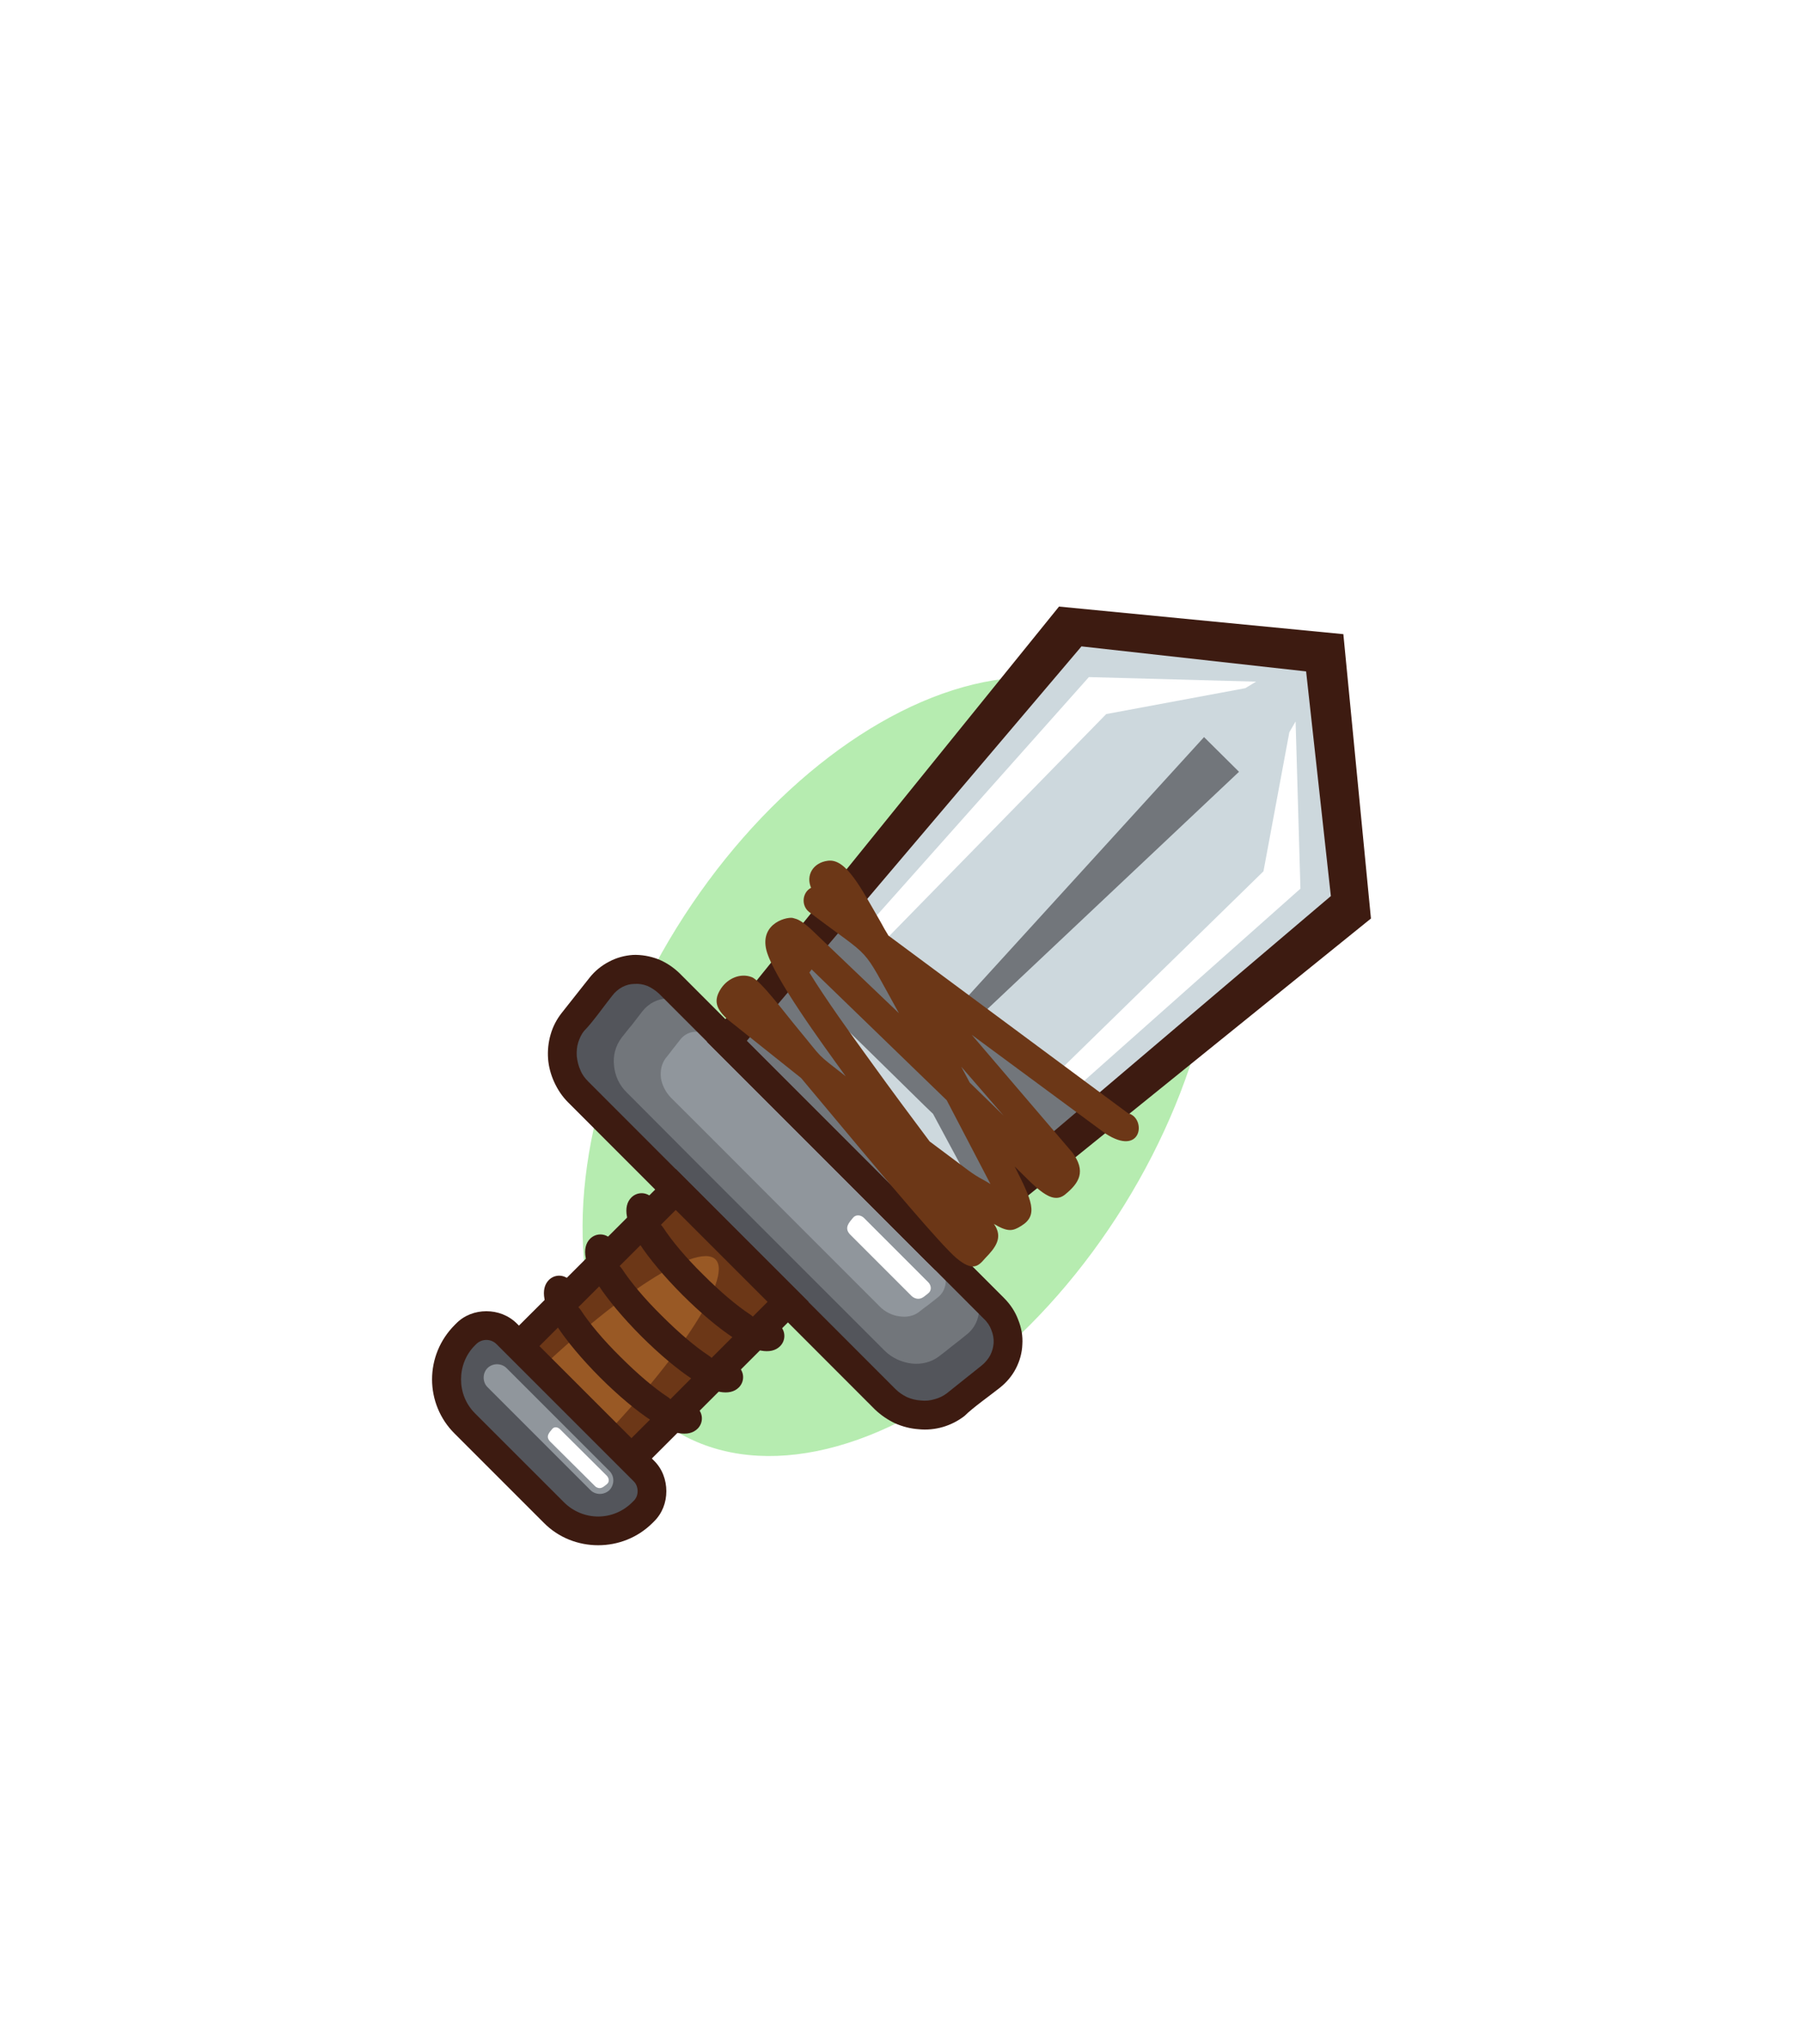 <svg width="217" height="246" viewBox="0 0 217 246" fill="none" xmlns="http://www.w3.org/2000/svg">
<g id="encarar">
<g id="luz" filter="url(#filter0_f_388_460)">
<ellipse cx="108.358" cy="128.364" rx="31.688" ry="51.524" transform="rotate(31.8 108.358 128.364)" fill="#49D13A" fill-opacity="0.4"/>
</g>
<g id="espada">
<path id="path210" fill-rule="evenodd" clip-rule="evenodd" d="M80.538 118.344C85.673 123.512 94.913 132.752 100.081 137.919C105.216 143.053 114.488 152.292 119.622 157.46C120.854 158.658 121.401 160.198 121.298 161.704C121.23 163.209 120.545 164.647 119.245 165.673C118.526 166.255 117.808 166.803 117.123 167.385C116.405 167.932 115.72 168.479 115.002 169.027C113.804 170.019 112.23 170.396 110.69 170.293C109.182 170.157 107.677 169.54 106.547 168.411C101.757 163.586 92.86 154.722 88.07 149.897C83.279 145.106 74.379 136.208 69.589 131.417C68.459 130.288 67.808 128.782 67.706 127.276C67.57 125.77 67.982 124.196 68.939 122.964C69.521 122.28 70.069 121.596 70.617 120.877C71.196 120.192 71.744 119.474 72.326 118.755C73.354 117.455 74.791 116.736 76.262 116.668C77.767 116.599 79.309 117.147 80.538 118.344Z" fill="#53555B"/>
<path id="path212" fill-rule="evenodd" clip-rule="evenodd" d="M83.688 121.527C87.794 125.633 95.975 133.812 100.081 137.919C104.153 141.992 112.367 150.17 116.439 154.277C117.431 155.235 117.876 156.467 117.842 157.631C117.808 158.76 117.294 159.889 116.302 160.642C115.755 161.087 115.207 161.532 114.659 161.943C114.146 162.353 113.598 162.798 113.051 163.209C112.127 163.928 110.929 164.236 109.73 164.099C108.569 163.962 107.371 163.449 106.479 162.559C102.683 158.76 94.777 150.855 90.943 147.022C87.144 143.223 79.241 135.318 75.442 131.485C74.516 130.596 74.005 129.432 73.903 128.234C73.763 127.071 74.073 125.873 74.791 124.915C75.2 124.401 75.612 123.854 76.058 123.341C76.466 122.793 76.912 122.245 77.324 121.698C78.111 120.705 79.207 120.192 80.368 120.158C81.533 120.124 82.731 120.568 83.688 121.527Z" fill="#72767B"/>
<path id="path214" fill-rule="evenodd" clip-rule="evenodd" d="M86.357 125.223C89.404 128.269 96.523 135.387 99.567 138.432C102.58 141.478 109.73 148.597 112.743 151.642C113.461 152.327 113.838 153.216 113.838 154.038C113.838 154.859 113.53 155.646 112.846 156.159C112.469 156.468 112.092 156.741 111.716 157.049C111.34 157.323 110.963 157.597 110.588 157.905C109.972 158.384 109.114 158.555 108.259 158.418C107.405 158.316 106.547 157.905 105.9 157.254C103.057 154.414 96.145 147.501 93.306 144.661C90.497 141.855 83.585 134.908 80.746 132.101C80.096 131.417 79.684 130.596 79.547 129.74C79.445 128.885 79.616 128.029 80.096 127.379C80.368 127.037 80.678 126.66 80.95 126.284C81.26 125.907 81.532 125.531 81.839 125.154C82.353 124.47 83.106 124.128 83.929 124.162C84.784 124.162 85.639 124.504 86.357 125.223Z" fill="#90969C"/>
<path id="path216" d="M98.849 139.117L79.309 119.576C78.863 119.166 78.383 118.857 77.906 118.652C77.392 118.447 76.878 118.378 76.364 118.413C75.853 118.413 75.339 118.55 74.894 118.789C74.448 119.029 74.039 119.371 73.695 119.816C72.738 121.014 71.301 123.067 70.307 124.059C69.967 124.47 69.759 124.949 69.589 125.462C69.419 126.01 69.385 126.558 69.419 127.139C69.487 127.721 69.623 128.303 69.865 128.816C70.069 129.33 70.409 129.774 70.821 130.185L107.78 167.179C108.192 167.59 108.671 167.898 109.148 168.137C109.696 168.377 110.279 168.514 110.861 168.548C111.408 168.616 111.99 168.548 112.538 168.377C113.051 168.24 113.53 168 113.941 167.692L118.184 164.305C118.595 163.962 118.937 163.551 119.177 163.106C119.416 162.628 119.553 162.148 119.587 161.635C119.622 161.087 119.519 160.574 119.314 160.061C119.142 159.582 118.835 159.103 118.39 158.692L98.849 139.117ZM81.771 117.112L120.854 156.228C121.606 156.981 122.188 157.871 122.53 158.795C122.941 159.787 123.112 160.814 123.044 161.806C123.009 162.799 122.736 163.791 122.257 164.715C121.812 165.57 121.161 166.358 120.34 167.008C119.142 167.966 117.089 169.403 116.097 170.396C115.31 171.012 114.42 171.457 113.496 171.731C112.572 172.004 111.545 172.107 110.554 172.004C109.594 171.936 108.637 171.696 107.712 171.286C106.857 170.875 106.036 170.327 105.318 169.643L68.356 132.649C67.672 131.965 67.124 131.143 66.715 130.254C66.303 129.364 66.031 128.372 65.963 127.413C65.892 126.455 65.997 125.428 66.269 124.504C66.542 123.546 66.988 122.69 67.604 121.903L70.958 117.66C71.608 116.838 72.429 116.188 73.286 115.744C74.175 115.264 75.166 114.991 76.194 114.922C77.185 114.888 78.213 115.059 79.207 115.435C80.13 115.812 80.984 116.359 81.771 117.112Z" fill="#3D1B11"/>
<path id="path218" fill-rule="evenodd" clip-rule="evenodd" d="M81.328 143.155L94.845 156.673L71.846 179.704L58.295 166.152L81.328 143.155Z" fill="#6C3717"/>
<g id="g220">
<g id="Clip path group">
<mask id="mask0_388_460" style="mask-type:luminance" maskUnits="userSpaceOnUse" x="58" y="143" width="37" height="37">
<g id="clipPath226">
<path id="path224" fill-rule="evenodd" clip-rule="evenodd" d="M81.328 143.155L94.845 156.673L71.846 179.704L58.295 166.152L81.328 143.155Z" fill="white"/>
</g>
</mask>
<g mask="url(#mask0_388_460)">
<g id="g222">
<path id="path228" fill-rule="evenodd" clip-rule="evenodd" d="M86.119 151.574C88.308 153.764 81.121 164.544 70.001 175.632C58.912 186.754 48.132 193.94 45.943 191.75C43.717 189.526 50.904 178.746 62.027 167.658C73.113 156.536 83.895 149.349 86.119 151.574Z" fill="#995925"/>
</g>
</g>
</g>
</g>
<path id="path230" d="M92.38 156.673L81.328 145.619L60.76 166.152L71.846 177.24L92.38 156.673ZM82.56 141.923L97.31 156.673L71.846 182.134L55.83 166.152L81.328 140.691L82.56 141.923Z" fill="#3D1B11"/>
<path id="path232" fill-rule="evenodd" clip-rule="evenodd" d="M87.487 125.326L112.675 150.513L160.757 107.325L158.84 79.16L130.641 77.244L87.487 125.326Z" fill="#CDD8DD"/>
<g id="g234">
<g id="Clip path group_2">
<mask id="mask1_388_460" style="mask-type:luminance" maskUnits="userSpaceOnUse" x="87" y="77" width="74" height="74">
<g id="clipPath240">
<path id="path238" fill-rule="evenodd" clip-rule="evenodd" d="M87.487 125.326L112.675 150.513L160.757 107.325L158.84 79.16L130.641 77.244L87.487 125.326Z" fill="white"/>
</g>
</mask>
<g mask="url(#mask1_388_460)">
<g id="g236">
<path id="path242" d="M103.231 129.501C105.59 132.786 108.089 136.14 110.245 139.014C111.956 140.281 113.53 141.478 114.899 142.471C116.268 143.497 117.329 144.25 118.15 144.798C117.671 143.977 116.952 142.711 115.926 140.794C114.933 138.946 113.667 136.619 112.298 134.052L111.443 133.231C106.823 128.679 101.689 123.649 98.369 120.466C96.83 118.96 95.7 117.899 94.845 117.112C95.257 117.899 95.836 118.858 96.66 120.09C98.267 122.554 100.664 125.976 103.231 129.501ZM94.399 125.462L97.208 128.85L100.15 131.178C97.617 127.687 95.291 124.367 93.749 121.972C91.73 118.892 90.909 117.112 90.603 116.017C90.089 113.998 90.909 113.382 91.525 112.903C91.832 112.663 92.073 112.492 92.38 112.356C92.894 112.116 93.34 112.047 93.888 112.15C94.297 112.253 94.743 112.39 95.873 113.382C96.66 114.067 98.13 115.401 100.8 118.002C102.373 119.508 104.358 121.459 106.547 123.58C105.284 121.322 104.085 119.166 102.989 117.249L102.066 116.154L95.768 111.363C94.981 110.816 94.845 109.721 95.427 108.933C95.597 108.728 95.768 108.591 95.975 108.454C95.768 107.975 95.768 107.667 95.768 107.325C95.836 106.572 96.214 106.025 96.762 105.648C97.102 105.409 97.514 105.272 97.96 105.237C98.645 105.135 99.363 105.066 100.595 106.675C101.28 107.564 102.407 109.276 104.358 112.629C104.633 113.143 104.94 113.69 105.284 114.238C108.498 116.702 111.751 119.132 114.933 121.561C120.066 125.428 124.55 128.782 127.732 131.143C130.812 133.436 132.421 134.566 133.31 135.147C133.995 135.592 134.063 135.626 134.132 135.626C135.056 135.866 135.603 136.79 135.364 137.748C135.158 138.672 134.2 139.22 133.276 138.98C132.934 138.912 131.394 140.144 130.23 139.391C129.238 138.741 127.801 136.927 124.721 134.668C122.222 132.82 119.553 129.398 115.31 126.181L116.302 127.345C118.903 130.322 121.299 133.094 123.078 135.147L123.078 135.182C125.508 137.988 126.774 139.494 127.424 140.349C128.554 141.889 128.485 142.437 128.211 143.224C128.04 143.6 127.801 144.045 127.561 144.387C127.287 144.764 126.945 145.14 126.603 145.38L126.568 145.38C125.713 145.961 125.097 146.201 123.42 144.798C122.873 144.319 121.983 143.497 120.477 142.026C122.804 146.68 122.633 147.159 122.462 147.638L122.428 147.707C122.257 148.152 122.086 148.699 121.264 149.178C120.717 149.521 119.998 149.829 118.287 148.939C118.116 148.836 117.876 148.734 117.637 148.562C118.15 149.349 118.253 149.692 118.253 150.308C118.253 150.855 118.047 151.369 117.808 151.848C117.568 152.292 117.226 152.772 116.918 153.08C116.097 154.038 115.446 154.688 113.496 153.08C112.777 152.464 111.545 151.163 109.254 148.528C107.235 146.201 104.531 143.018 101.757 139.733C99.499 137.03 97 134.052 94.777 131.383L90.943 128.337C88.172 126.147 86.735 125.018 85.982 124.367C84.614 123.17 84.546 122.656 84.648 121.903C84.716 121.459 84.886 120.979 85.159 120.569C85.4 120.227 85.707 119.884 86.085 119.645C86.459 119.371 86.905 119.2 87.317 119.097C87.828 118.995 88.376 119.029 88.822 119.2C89.472 119.474 89.643 119.645 91.457 121.869C92.142 122.759 93.17 123.957 94.399 125.462Z" fill="#72767B"/>
</g>
</g>
</g>
</g>
<path id="path244" fill-rule="evenodd" clip-rule="evenodd" d="M155.931 86.826L156.513 106.948L129.204 131.212L126.808 129.535L152.064 104.861L155.178 88.126L155.931 86.826Z" fill="white"/>
<path id="path246" fill-rule="evenodd" clip-rule="evenodd" d="M151.174 82.035L131.052 81.487L104.222 111.637L106.207 113.485L133.139 85.936L149.874 82.822L151.174 82.035Z" fill="white"/>
<path id="path248" fill-rule="evenodd" clip-rule="evenodd" d="M108.498 128.713L109.114 129.33L109.73 129.945L119.142 121.15L149.121 92.883L144.912 88.708L117.158 119.166L108.498 128.713Z" fill="#72767B"/>
<path id="path250" d="M111.443 151.745L85.091 125.394L127.458 73L161.68 76.32L165 110.542L112.606 152.874L111.443 151.745ZM89.884 125.257L112.743 148.117L160.175 107.838L157.197 80.803L130.162 77.791L89.884 125.257Z" fill="#3D1B11"/>
<path id="path252" d="M116.713 130.288L120.785 134.258L115.686 128.371L116.713 130.288ZM97.685 116.667L97.412 117.044C99.363 120.226 102.407 124.47 104.872 127.858C107.235 131.143 109.731 134.497 111.887 137.371C113.599 138.638 115.173 139.835 116.508 140.828C117.91 141.855 118.39 141.957 119.211 142.505L113.941 132.409L97.685 116.667ZM96.043 123.82C99.227 127.653 97.994 126.557 101.791 129.535C98.815 125.428 93.099 117.591 92.244 114.374C91.389 110.986 94.981 110.234 95.529 110.507C95.941 110.61 96.384 110.747 97.514 111.739L108.192 121.938C103.401 113.314 105.352 115.812 97.378 109.754C96.384 108.967 96.558 107.393 97.617 106.846C96.966 105.34 97.855 103.834 99.602 103.594C101.825 103.252 103.605 106.846 106.002 110.986C106.275 111.5 106.584 112.047 106.925 112.595L135.774 133.984C137.999 134.531 137.485 139.322 133.037 136.413L116.953 124.538L129.067 138.706C130.744 140.965 129.888 142.368 128.211 143.737C126.534 145.14 124.618 142.813 122.12 140.383C124.173 144.455 125.029 146.235 122.907 147.536C121.915 148.151 121.333 148.323 119.622 147.296C120.785 148.939 119.793 150.17 118.561 151.437C117.74 152.395 117.089 153.045 115.139 151.437C113.222 149.829 106.138 141.341 103.401 138.09C101.141 135.387 98.645 132.409 96.418 129.74L87.624 122.725C86.119 121.39 85.843 120.363 86.803 118.926C87.624 117.728 89.129 117.078 90.463 117.591C91.56 118.002 94.501 121.972 96.043 123.82Z" fill="#6C3717"/>
<path id="path254" d="M91.423 159.547C92.107 158.863 93.204 158.863 93.888 159.547C94.572 160.232 94.572 161.327 93.888 162.011C92.792 163.106 90.739 162.662 88.342 161.053C86.561 159.89 84.338 158.041 82.149 155.852C79.959 153.661 78.111 151.437 76.946 149.657C75.339 147.262 74.893 145.208 75.99 144.113C76.674 143.429 77.767 143.429 78.451 144.113C79.136 144.798 79.136 145.893 78.451 146.577C78.213 146.817 79.17 146.783 79.82 147.741C80.848 149.315 82.523 151.334 84.614 153.388C86.667 155.441 88.686 157.152 90.259 158.179C91.219 158.795 91.181 159.787 91.423 159.547Z" fill="#3D1B11"/>
<path id="path256" d="M86.459 164.51C87.144 163.825 88.24 163.825 88.924 164.51C89.608 165.194 89.608 166.289 88.924 166.974C87.828 168.069 85.775 167.624 83.381 166.015C81.6 164.852 79.377 163.004 77.185 160.814C74.995 158.623 73.147 156.399 71.986 154.619C70.375 152.224 69.932 150.17 71.026 149.076C71.71 148.391 72.806 148.391 73.49 149.076C74.175 149.76 74.175 150.855 73.49 151.54C73.252 151.745 74.209 151.745 74.859 152.703C75.887 154.277 77.562 156.296 79.65 158.35C81.703 160.403 83.722 162.114 85.298 163.141C86.255 163.757 86.221 164.749 86.459 164.51Z" fill="#3D1B11"/>
<path id="path258" d="M81.499 169.472C82.183 168.788 83.279 168.788 83.963 169.472C84.648 170.157 84.648 171.252 83.963 171.936C82.867 173.031 80.814 172.586 78.417 170.977C76.64 169.814 74.413 167.966 72.224 165.776C70.035 163.586 68.186 161.361 67.022 159.582C65.415 157.186 64.969 155.133 66.065 154.038C66.749 153.353 67.842 153.353 68.527 154.038C69.211 154.722 69.211 155.817 68.527 156.502C68.288 156.707 69.248 156.707 69.898 157.665C70.924 159.24 72.602 161.259 74.689 163.312C76.742 165.365 78.761 167.076 80.334 168.103C81.294 168.719 81.26 169.712 81.499 169.472Z" fill="#3D1B11"/>
<path id="path260" fill-rule="evenodd" clip-rule="evenodd" d="M60.999 160.54L77.46 177C78.795 178.335 78.795 180.559 77.46 181.894L77.324 182.031C74.379 184.974 69.589 184.974 66.681 182.031L55.936 171.32C53.025 168.411 53.025 163.62 55.936 160.677L56.072 160.54C57.441 159.171 59.664 159.171 60.999 160.54Z" fill="#53555B"/>
<path id="path262" d="M76.228 178.233L59.766 161.772C59.426 161.429 58.98 161.258 58.537 161.258C58.091 161.258 57.645 161.429 57.304 161.772L57.165 161.909C56.038 163.038 55.49 164.51 55.49 166.015C55.49 167.487 56.038 168.958 57.165 170.088L67.879 180.799C69.007 181.928 70.512 182.51 71.986 182.51C73.491 182.51 74.962 181.928 76.092 180.799L76.228 180.662C76.572 180.354 76.742 179.909 76.742 179.464C76.742 179.019 76.572 178.54 76.228 178.233ZM62.231 159.308L78.693 175.769C79.718 176.761 80.198 178.13 80.198 179.464C80.198 180.799 79.718 182.134 78.693 183.126L78.557 183.263C76.742 185.077 74.379 185.967 71.986 185.967C69.623 185.967 67.229 185.077 65.449 183.263L54.737 172.552C52.923 170.772 52 168.376 52 166.015C52 163.62 52.923 161.258 54.737 159.445L54.874 159.308C55.868 158.281 57.199 157.802 58.537 157.802C59.868 157.802 61.206 158.281 62.231 159.308Z" fill="#3D1B11"/>
<path id="path264" fill-rule="evenodd" clip-rule="evenodd" d="M60.965 164.647L73.354 177.035C73.971 177.651 73.971 178.678 73.354 179.328C72.704 179.944 71.676 179.944 71.06 179.328L58.673 166.939C58.057 166.324 58.057 165.263 58.673 164.647C59.289 164.031 60.348 164.031 60.965 164.647Z" fill="#90969C"/>
<path id="path266" fill-rule="evenodd" clip-rule="evenodd" d="M103.983 146.577L111.716 154.312C112.092 154.688 112.161 155.304 111.716 155.646C111.237 156.023 110.929 156.365 110.381 156.296C110.142 156.262 109.904 156.159 109.696 155.954L102.339 148.596C101.518 147.775 102.236 147.091 102.648 146.577C102.989 146.132 103.605 146.201 103.983 146.577Z" fill="white"/>
<path id="path268" fill-rule="evenodd" clip-rule="evenodd" d="M67.4 172.004L73.045 177.616C73.32 177.925 73.354 178.369 73.045 178.609C72.704 178.883 72.463 179.122 72.088 179.088C71.918 179.054 71.71 178.985 71.574 178.814L66.201 173.476C65.619 172.86 66.133 172.381 66.439 172.004C66.681 171.662 67.124 171.73 67.4 172.004Z" fill="white"/>
</g>
<path id="Encarar" d="M78.846 23.363C78.846 23.423 78.822 23.477 78.774 23.525C78.738 23.561 78.69 23.579 78.63 23.579L72.726 23.579C72.666 23.579 72.636 23.609 72.636 23.669L72.636 26.459C72.636 26.519 72.666 26.549 72.726 26.549L76.596 26.549C76.656 26.549 76.704 26.573 76.74 26.621C76.788 26.657 76.812 26.705 76.812 26.765L76.812 28.511C76.812 28.571 76.788 28.625 76.74 28.673C76.704 28.709 76.656 28.727 76.596 28.727L72.726 28.727C72.666 28.727 72.636 28.757 72.636 28.817L72.636 31.733C72.636 31.793 72.666 31.823 72.726 31.823L78.63 31.823C78.69 31.823 78.738 31.847 78.774 31.895C78.822 31.931 78.846 31.979 78.846 32.039L78.846 33.785C78.846 33.845 78.822 33.899 78.774 33.947C78.738 33.983 78.69 34.001 78.63 34.001L70.314 34.001C70.254 34.001 70.2 33.983 70.152 33.947C70.116 33.899 70.098 33.845 70.098 33.785L70.098 21.617C70.098 21.557 70.116 21.509 70.152 21.473C70.2 21.425 70.254 21.401 70.314 21.401L78.63 21.401C78.69 21.401 78.738 21.425 78.774 21.473C78.822 21.509 78.846 21.557 78.846 21.617L78.846 23.363ZM87.846 21.617C87.846 21.557 87.864 21.509 87.9 21.473C87.948 21.425 88.002 21.401 88.062 21.401L90.168 21.401C90.228 21.401 90.276 21.425 90.312 21.473C90.36 21.509 90.384 21.557 90.384 21.617L90.384 33.785C90.384 33.845 90.36 33.899 90.312 33.947C90.276 33.983 90.228 34.001 90.168 34.001L88.134 34.001C88.014 34.001 87.93 33.953 87.882 33.857L83.22 26.153C83.196 26.117 83.172 26.105 83.148 26.117C83.124 26.117 83.112 26.141 83.112 26.189L83.148 33.785C83.148 33.845 83.124 33.899 83.076 33.947C83.04 33.983 82.992 34.001 82.932 34.001L80.826 34.001C80.766 34.001 80.712 33.983 80.664 33.947C80.628 33.899 80.61 33.845 80.61 33.785L80.61 21.617C80.61 21.557 80.628 21.509 80.664 21.473C80.712 21.425 80.766 21.401 80.826 21.401L82.86 21.401C82.98 21.401 83.064 21.449 83.112 21.545L87.756 29.213C87.78 29.249 87.804 29.267 87.828 29.267C87.852 29.255 87.864 29.225 87.864 29.177L87.846 21.617ZM97.009 34.145C96.073 34.145 95.251 33.965 94.543 33.605C93.835 33.233 93.289 32.717 92.905 32.057C92.521 31.397 92.329 30.635 92.329 29.771L92.329 25.613C92.329 24.749 92.521 23.987 92.905 23.327C93.289 22.667 93.835 22.157 94.543 21.797C95.251 21.437 96.073 21.257 97.009 21.257C97.933 21.257 98.743 21.431 99.439 21.779C100.147 22.115 100.693 22.601 101.077 23.237C101.473 23.861 101.671 24.587 101.671 25.415C101.671 25.523 101.599 25.589 101.455 25.613L99.349 25.739L99.313 25.739C99.193 25.739 99.133 25.673 99.133 25.541C99.133 24.905 98.935 24.395 98.539 24.011C98.155 23.627 97.645 23.435 97.009 23.435C96.361 23.435 95.839 23.627 95.443 24.011C95.059 24.395 94.867 24.905 94.867 25.541L94.867 29.879C94.867 30.503 95.059 31.007 95.443 31.391C95.839 31.775 96.361 31.967 97.009 31.967C97.645 31.967 98.155 31.775 98.539 31.391C98.935 31.007 99.133 30.503 99.133 29.879C99.133 29.747 99.205 29.681 99.349 29.681L101.455 29.771C101.515 29.771 101.563 29.789 101.599 29.825C101.647 29.861 101.671 29.903 101.671 29.951C101.671 30.779 101.473 31.511 101.077 32.147C100.693 32.783 100.147 33.275 99.439 33.623C98.743 33.971 97.933 34.145 97.009 34.145ZM111.261 34.001C111.141 34.001 111.063 33.941 111.027 33.821L110.487 32.057C110.463 32.009 110.433 31.985 110.397 31.985L105.969 31.985C105.933 31.985 105.903 32.009 105.879 32.057L105.357 33.821C105.321 33.941 105.243 34.001 105.123 34.001L102.837 34.001C102.765 34.001 102.711 33.983 102.675 33.947C102.639 33.899 102.633 33.833 102.657 33.749L106.545 21.581C106.581 21.461 106.659 21.401 106.779 21.401L109.605 21.401C109.725 21.401 109.803 21.461 109.839 21.581L113.727 33.749C113.739 33.773 113.745 33.803 113.745 33.839C113.745 33.947 113.679 34.001 113.547 34.001L111.261 34.001ZM106.527 29.915C106.515 29.987 106.539 30.023 106.599 30.023L109.767 30.023C109.839 30.023 109.863 29.987 109.839 29.915L108.219 24.569C108.207 24.521 108.189 24.503 108.165 24.515C108.141 24.515 108.123 24.533 108.111 24.569L106.527 29.915ZM122.239 34.001C122.119 34.001 122.035 33.947 121.987 33.839L119.737 28.853C119.713 28.805 119.677 28.781 119.629 28.781L117.955 28.781C117.895 28.781 117.865 28.811 117.865 28.871L117.865 33.785C117.865 33.845 117.841 33.899 117.793 33.947C117.757 33.983 117.709 34.001 117.649 34.001L115.543 34.001C115.483 34.001 115.429 33.983 115.381 33.947C115.345 33.899 115.327 33.845 115.327 33.785L115.327 21.617C115.327 21.557 115.345 21.509 115.381 21.473C115.429 21.425 115.483 21.401 115.543 21.401L120.691 21.401C121.459 21.401 122.131 21.557 122.707 21.869C123.295 22.181 123.745 22.625 124.057 23.201C124.381 23.777 124.543 24.443 124.543 25.199C124.543 26.015 124.339 26.717 123.931 27.305C123.523 27.881 122.953 28.289 122.221 28.529C122.161 28.553 122.143 28.595 122.167 28.655L124.615 33.749C124.639 33.797 124.651 33.833 124.651 33.857C124.651 33.953 124.585 34.001 124.453 34.001L122.239 34.001ZM117.955 23.579C117.895 23.579 117.865 23.609 117.865 23.669L117.865 26.747C117.865 26.807 117.895 26.837 117.955 26.837L120.313 26.837C120.817 26.837 121.225 26.687 121.537 26.387C121.861 26.087 122.023 25.697 122.023 25.217C122.023 24.737 121.861 24.347 121.537 24.047C121.225 23.735 120.817 23.579 120.313 23.579L117.955 23.579ZM134.657 34.001C134.537 34.001 134.459 33.941 134.423 33.821L133.883 32.057C133.859 32.009 133.829 31.985 133.793 31.985L129.365 31.985C129.329 31.985 129.299 32.009 129.275 32.057L128.753 33.821C128.717 33.941 128.639 34.001 128.519 34.001L126.233 34.001C126.161 34.001 126.107 33.983 126.071 33.947C126.035 33.899 126.029 33.833 126.053 33.749L129.941 21.581C129.977 21.461 130.055 21.401 130.175 21.401L133.001 21.401C133.121 21.401 133.199 21.461 133.235 21.581L137.123 33.749C137.135 33.773 137.141 33.803 137.141 33.839C137.141 33.947 137.075 34.001 136.943 34.001L134.657 34.001ZM129.923 29.915C129.911 29.987 129.935 30.023 129.995 30.023L133.163 30.023C133.235 30.023 133.259 29.987 133.235 29.915L131.615 24.569C131.603 24.521 131.585 24.503 131.561 24.515C131.537 24.515 131.519 24.533 131.507 24.569L129.923 29.915ZM145.635 34.001C145.515 34.001 145.431 33.947 145.383 33.839L143.133 28.853C143.109 28.805 143.073 28.781 143.025 28.781L141.351 28.781C141.291 28.781 141.261 28.811 141.261 28.871L141.261 33.785C141.261 33.845 141.237 33.899 141.189 33.947C141.153 33.983 141.105 34.001 141.045 34.001L138.939 34.001C138.879 34.001 138.825 33.983 138.777 33.947C138.741 33.899 138.723 33.845 138.723 33.785L138.723 21.617C138.723 21.557 138.741 21.509 138.777 21.473C138.825 21.425 138.879 21.401 138.939 21.401L144.087 21.401C144.855 21.401 145.527 21.557 146.103 21.869C146.691 22.181 147.141 22.625 147.453 23.201C147.777 23.777 147.939 24.443 147.939 25.199C147.939 26.015 147.735 26.717 147.327 27.305C146.919 27.881 146.349 28.289 145.617 28.529C145.557 28.553 145.539 28.595 145.563 28.655L148.011 33.749C148.035 33.797 148.047 33.833 148.047 33.857C148.047 33.953 147.981 34.001 147.849 34.001L145.635 34.001ZM141.351 23.579C141.291 23.579 141.261 23.609 141.261 23.669L141.261 26.747C141.261 26.807 141.291 26.837 141.351 26.837L143.709 26.837C144.213 26.837 144.621 26.687 144.933 26.387C145.257 26.087 145.419 25.697 145.419 25.217C145.419 24.737 145.257 24.347 144.933 24.047C144.621 23.735 144.213 23.579 143.709 23.579L141.351 23.579Z" fill="white"/>
</g>
<defs>
<filter id="filter0_f_388_460" x="0.115" y="11.486" width="216.485" height="233.756" filterUnits="userSpaceOnUse" color-interpolation-filters="sRGB">
<feFlood flood-opacity="0" result="BackgroundImageFix"/>
<feBlend mode="normal" in="SourceGraphic" in2="BackgroundImageFix" result="shape"/>
<feGaussianBlur stdDeviation="35" result="effect1_foregroundBlur_388_460"/>
</filter>
</defs>
</svg>
